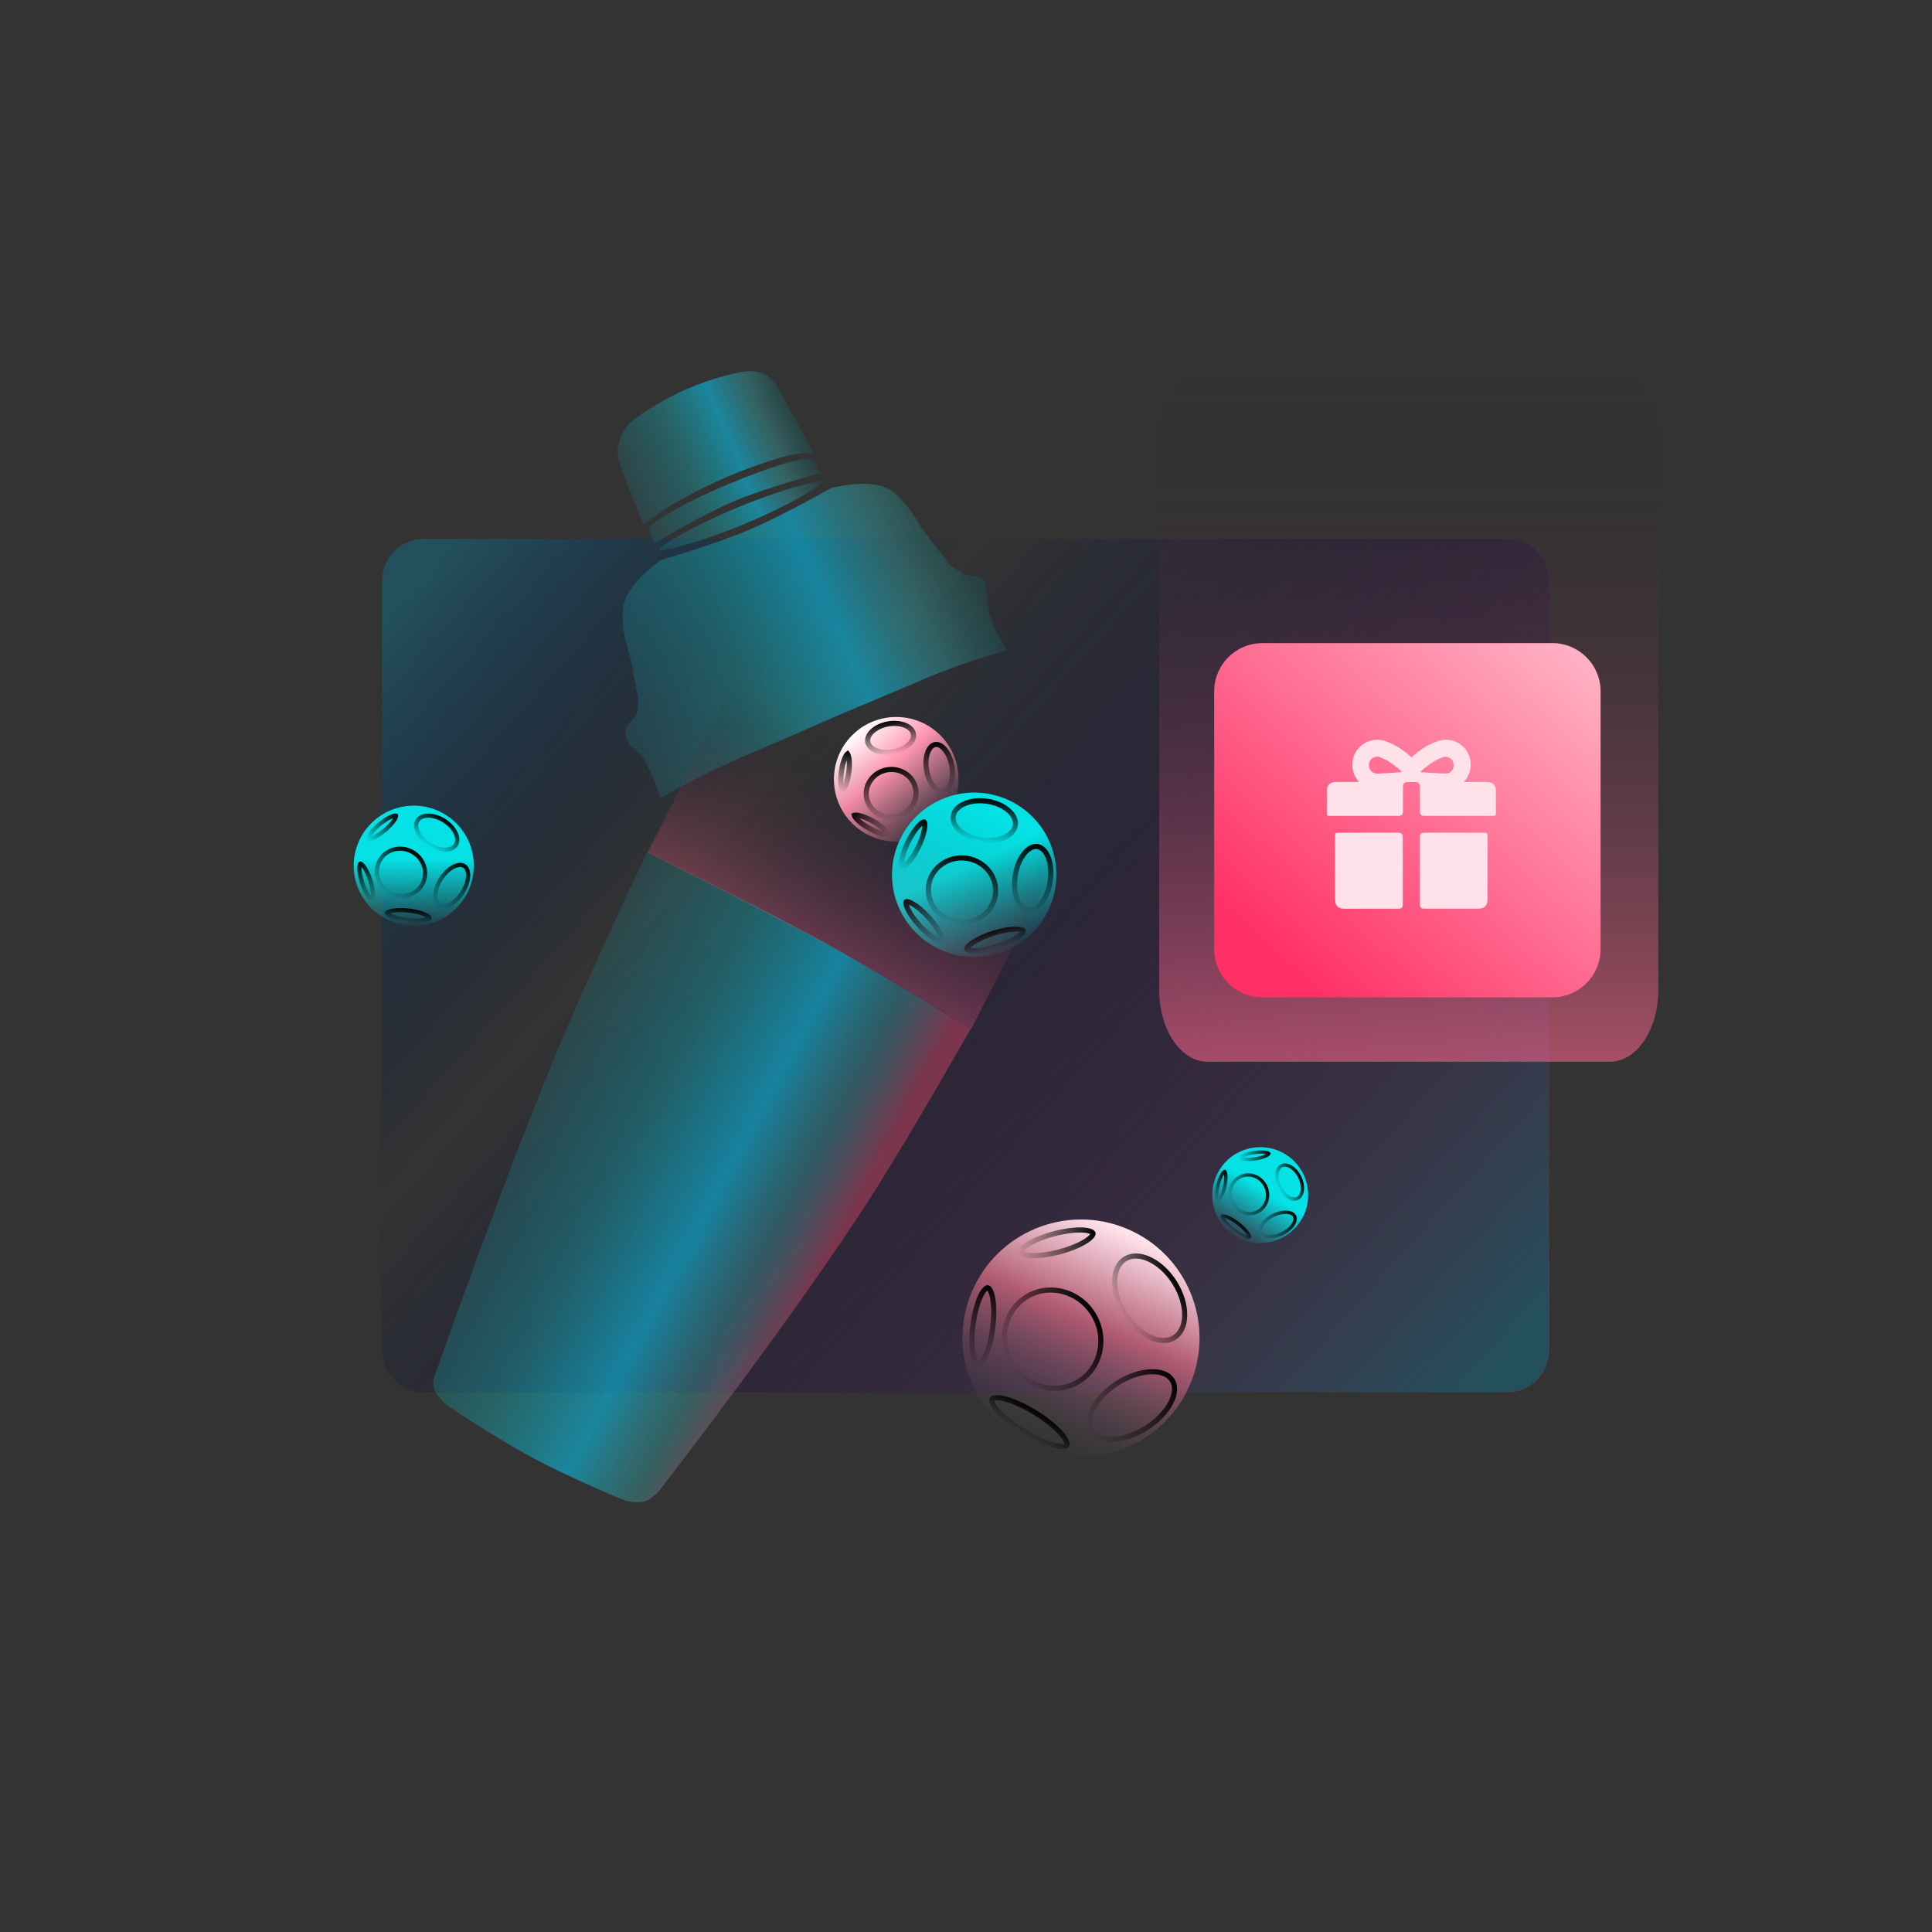 <svg width="400" height="400" viewBox="0 0 400 400" fill="none" xmlns="http://www.w3.org/2000/svg">
<rect x="0" y="0" width="400" height="400" fill="#333333" stroke="none"/>
<path d="M312.229 111.572L87.621 111.572C82.91 111.572 79.092 115.56 79.092 120.48L79.092 279.331C79.092 284.251 82.91 288.239 87.621 288.239H312.229C316.94 288.239 320.758 284.251 320.758 279.331V120.48C320.758 115.56 316.94 111.572 312.229 111.572Z" fill="url(#paint0_linear_5369_7689)"/>
<path d="M87.621 288.238L312.229 288.238C316.94 288.238 320.758 284.25 320.758 279.331V120.479C320.758 115.56 316.94 111.572 312.229 111.572L87.621 111.572C82.91 111.572 79.092 115.56 79.092 120.479L79.092 279.331C79.092 284.25 82.91 288.238 87.621 288.238Z" fill="url(#paint1_linear_5369_7689)"/>
<path d="M312.229 111.572L87.621 111.572C82.91 111.572 79.092 115.56 79.092 120.48L79.092 279.331C79.092 284.251 82.91 288.239 87.621 288.239H312.229C316.94 288.239 320.758 284.251 320.758 279.331V120.48C320.758 115.56 316.94 111.572 312.229 111.572Z" fill="url(#paint2_linear_5369_7689)"/>
<path d="M333.333 76.484H250C244.477 76.484 240 83.123 240 91.312V204.99C240 213.179 244.477 219.818 250 219.818H333.333C338.856 219.818 343.333 213.179 343.333 204.99V91.312C343.333 83.123 338.856 76.484 333.333 76.484Z" fill="url(#paint3_linear_5369_7689)"/>
<path d="M321.399 133.15H261.366C255.853 133.15 251.383 137.62 251.383 143.134V196.5C251.383 202.014 255.853 206.484 261.366 206.484H321.399C326.913 206.484 331.383 202.014 331.383 196.5V143.134C331.383 137.62 326.913 133.15 321.399 133.15Z" fill="url(#paint4_linear_5369_7689)"/>
<path d="M303.08 161.9C303.28 161.9 303.413 161.9 303.53 161.9C304.931 161.9 306.331 161.9 307.732 161.9C308.016 161.9 308.316 161.934 308.599 162.017C309.233 162.217 309.616 162.667 309.683 163.349C309.7 163.566 309.716 163.783 309.716 163.982C309.716 165.448 309.716 166.914 309.716 168.38C309.716 168.813 309.616 168.913 309.183 168.913C304.414 168.913 299.645 168.913 294.876 168.913C294.242 168.913 293.975 168.647 293.975 168.014C293.975 166.298 293.975 164.582 293.975 162.883C293.975 162.2 293.692 161.934 293.008 161.917C292.458 161.917 291.908 161.917 291.358 161.917C290.757 161.917 290.474 162.217 290.474 162.816C290.474 164.532 290.474 166.265 290.474 167.98C290.474 168.663 290.207 168.913 289.523 168.913C284.788 168.913 280.052 168.913 275.317 168.913C274.8 168.913 274.716 168.846 274.716 168.33C274.716 166.814 274.716 165.315 274.716 163.799C274.716 162.766 275.133 162.183 275.984 161.967C276.217 161.9 276.467 161.9 276.717 161.9C278.101 161.9 279.485 161.9 280.886 161.9C281.003 161.9 281.136 161.9 281.319 161.9C281.236 161.784 281.203 161.717 281.153 161.65C279.702 159.901 279.585 157.253 280.886 155.387C282.253 153.438 284.671 152.672 286.905 153.472C288.79 154.155 290.457 155.187 291.925 156.52C292.025 156.603 292.125 156.703 292.225 156.786C292.658 156.42 293.075 156.054 293.509 155.72C294.726 154.771 296.043 154.021 297.511 153.488C300.529 152.372 303.78 154.138 304.397 157.286C304.681 158.985 304.33 160.518 303.08 161.9ZM294.142 159.718C294.159 159.768 294.176 159.835 294.209 159.885C295.876 159.985 297.561 160.101 299.228 160.151C299.962 160.168 300.529 159.818 300.829 159.119C301.096 158.486 300.945 157.586 300.479 157.17C299.912 156.653 299.261 156.553 298.528 156.836C297.527 157.22 296.61 157.786 295.743 158.419C295.193 158.819 294.676 159.268 294.142 159.718ZM290.24 159.851C290.174 159.735 290.174 159.702 290.14 159.685C288.806 158.436 287.339 157.403 285.622 156.737C285.188 156.57 284.754 156.653 284.338 156.853C283.621 157.203 283.27 158.069 283.487 158.902C283.704 159.718 284.404 160.201 285.305 160.168C286.155 160.135 286.989 160.085 287.839 160.035C288.623 159.985 289.407 159.918 290.24 159.851Z" fill="#FFE1E9"/>
<path d="M290.44 180.256C290.44 182.571 290.44 184.903 290.44 187.219C290.44 187.885 290.174 188.151 289.49 188.151C285.788 188.151 282.07 188.151 278.368 188.151C277.351 188.151 276.75 187.785 276.517 187.002C276.45 186.769 276.417 186.519 276.417 186.269C276.417 181.838 276.417 177.391 276.417 172.96C276.417 172.527 276.534 172.41 276.951 172.41C281.153 172.41 285.338 172.41 289.54 172.41C290.157 172.41 290.424 172.693 290.424 173.293C290.44 175.608 290.44 177.94 290.44 180.256Z" fill="#FFE1E9"/>
<path d="M293.958 180.289C293.958 177.99 293.958 175.692 293.958 173.393C293.958 172.66 294.209 172.41 294.926 172.41C299.061 172.41 303.196 172.41 307.332 172.41C307.898 172.41 307.965 172.493 307.965 173.06C307.965 177.457 307.965 181.838 307.965 186.236C307.965 187.019 307.748 187.668 306.965 187.985C306.698 188.101 306.381 188.135 306.081 188.135C302.346 188.151 298.594 188.135 294.859 188.135C294.225 188.135 293.958 187.852 293.958 187.235C293.958 184.92 293.958 182.604 293.958 180.289Z" fill="#FFE1E9"/>
<g opacity="0.6">
<path d="M130.377 87.585C129.654 88.42 128.665 89.761 128.224 91.422C127.893 92.673 127.785 92.942 127.992 94.728C128.184 96.386 132.487 106.837 133.126 108.382C133.126 108.382 133.221 108.61 133.449 108.515L133.677 108.421C134.077 107.993 134.23 107.95 135.085 107.301C136.172 106.476 137.64 105.379 138.814 104.683C141.819 102.9 145.557 100.914 150.073 98.938C154.494 97.003 158.839 95.565 161.216 94.846C162.811 94.363 164.372 94.07 166.159 93.864C167.231 93.74 168.592 93.924 168.592 93.924L161.308 80.628C161.308 80.628 160.347 79.038 159.393 78.212C158.976 77.851 158.463 77.261 156.164 76.878C153.865 76.495 147.221 78.374 141.942 80.643C137.102 82.722 131.1 86.749 130.377 87.585Z" fill="url(#paint5_linear_5369_7689)"/>
<path d="M134.285 109.239L135.383 112.528C135.383 112.528 145.277 106.59 152.063 103.73C158.753 100.91 169.747 97.993 169.747 97.993L168.515 95.026C165.893 94.51 158.629 96.99 150.642 100.307C142.655 103.623 135.731 107.568 134.285 109.239Z" fill="url(#paint6_linear_5369_7689)"/>
<path d="M170.218 99.773C170.459 100.355 163.379 104.65 154.052 108.523C144.726 112.395 136.685 114.378 136.444 113.797C136.202 113.215 143.305 108.972 152.631 105.1C161.958 101.227 169.976 99.192 170.218 99.773Z" fill="url(#paint7_linear_5369_7689)"/>
<path d="M129.347 124.4C130.755 120.229 136.808 115.951 136.808 115.951C136.808 115.951 147.478 112.859 154.621 109.893C161.695 106.955 172.081 101.038 172.081 101.038C172.081 101.038 179.833 98.973 183.926 101.203C187.57 103.189 190.777 109.328 190.777 109.328L196.565 116.824C196.565 116.824 198.105 118.06 199.205 118.671C200.817 119.566 202.633 118.761 203.632 120.311C204.216 121.217 204.01 121.952 204.217 123.01C204.542 124.664 204.477 125.642 204.915 127.269C205.745 130.349 208.499 134.61 208.499 134.61C208.499 134.61 203.992 135.915 201.14 136.863C193.905 139.266 190.061 141.204 183.017 144.12C175.349 147.294 171.08 149.148 163.487 152.497C155.359 156.08 150.643 157.774 142.776 161.899C140.369 163.16 136.671 165.236 136.671 165.236C136.671 165.236 135.029 159.425 132.747 156.431C131.747 155.12 130.415 154.902 129.862 153.348C129.595 152.599 129.513 152.127 129.56 151.333C129.667 149.541 131.502 149.142 131.941 147.402C132.205 146.356 132.135 144.646 132.135 144.646L130.605 136.452C130.605 136.452 127.833 128.883 129.347 124.4Z" fill="url(#paint8_linear_5369_7689)"/>
<path d="M117.532 212.431C123.648 198.214 133.991 176.382 133.991 176.382C133.991 176.382 156.356 187.256 170.301 194.95C182.475 201.667 200.989 213 200.989 213C200.989 213 189.24 233.723 181.074 246.611C165.09 271.836 136.438 308.699 136.438 308.699C136.438 308.699 134.913 310.375 133.603 310.815C132.253 311.269 129.955 310.804 129.955 310.804C129.439 310.845 117.686 305.773 110.568 301.977C103.666 298.295 93.262 291.623 92.043 290.524C92.043 290.524 89.968 288.642 89.728 287.02C89.536 285.721 90.391 283.725 90.391 283.725C90.391 283.725 105.76 239.797 117.532 212.431Z" fill="url(#paint9_linear_5369_7689)"/>
</g>
<circle cx="223.808" cy="277.026" r="24.539" transform="rotate(25.203 223.808 277.026)" fill="url(#paint10_linear_5369_7689)"/>
<path d="M243.138 276.929C241.792 277.776 239.988 277.744 238.098 276.875C236.214 276.01 234.311 274.335 232.867 272.04C231.424 269.745 230.738 267.306 230.773 265.232C230.809 263.152 231.561 261.513 232.907 260.666C234.253 259.819 236.057 259.851 237.947 260.719C239.831 261.585 241.734 263.259 243.178 265.554C244.622 267.849 245.307 270.289 245.272 272.362C245.237 274.442 244.485 276.082 243.138 276.929Z" stroke="url(#paint11_linear_5369_7689)" stroke-width="1.06"/>
<path d="M223.42 285.974C218.827 288.863 212.629 287.341 209.591 282.512C206.552 277.682 207.863 271.436 212.456 268.547C217.049 265.657 223.246 267.179 226.285 272.009C229.323 276.839 228.012 283.085 223.42 285.974Z" stroke="url(#paint12_linear_5369_7689)" stroke-width="1.06"/>
<path d="M219.277 259.198C217.096 259.767 215.073 260.013 213.572 259.96C212.818 259.934 212.227 259.833 211.821 259.68C211.399 259.522 211.294 259.355 211.273 259.273C211.251 259.191 211.262 258.994 211.552 258.65C211.831 258.318 212.297 257.941 212.942 257.549C214.225 256.769 216.11 255.993 218.29 255.424C220.471 254.854 222.494 254.609 223.995 254.661C224.749 254.688 225.34 254.788 225.746 254.941C226.168 255.1 226.273 255.266 226.294 255.348C226.316 255.43 226.305 255.627 226.015 255.972C225.736 256.303 225.27 256.68 224.625 257.072C223.342 257.852 221.457 258.628 219.277 259.198Z" stroke="url(#paint13_linear_5369_7689)" stroke-width="1.06"/>
<path d="M205.54 274.878C205.251 277.198 204.707 279.242 204.075 280.669C203.758 281.386 203.431 281.918 203.124 282.252C202.806 282.598 202.596 282.643 202.495 282.631C202.394 282.618 202.201 282.523 201.978 282.109C201.763 281.71 201.576 281.114 201.445 280.341C201.183 278.803 201.158 276.687 201.447 274.367C201.737 272.047 202.28 270.003 202.912 268.576C203.23 267.859 203.557 267.327 203.864 266.993C204.182 266.647 204.391 266.602 204.493 266.614C204.594 266.627 204.786 266.722 205.009 267.136C205.225 267.535 205.411 268.131 205.543 268.904C205.805 270.442 205.829 272.558 205.54 274.878Z" stroke="url(#paint14_linear_5369_7689)" stroke-width="1.06"/>
<path d="M237.276 295.674C234.912 297.161 232.442 297.935 230.377 298.006C228.296 298.077 226.737 297.441 225.989 296.253C225.242 295.065 225.343 293.384 226.309 291.54C227.267 289.708 229.033 287.817 231.397 286.33C233.761 284.843 236.231 284.069 238.296 283.998C240.377 283.927 241.936 284.563 242.683 285.751C243.431 286.938 243.329 288.619 242.364 290.464C241.406 292.295 239.639 294.187 237.276 295.674Z" stroke="url(#paint15_linear_5369_7689)" stroke-width="1.06"/>
<path d="M220.854 299.204C220.787 299.313 220.587 299.464 220.055 299.493C219.543 299.521 218.845 299.426 217.996 299.194C216.305 298.733 214.136 297.765 211.902 296.39C209.668 295.015 207.827 293.515 206.654 292.213C206.065 291.559 205.665 290.979 205.459 290.509C205.246 290.021 205.29 289.774 205.358 289.665C205.425 289.556 205.625 289.406 206.156 289.377C206.669 289.348 207.367 289.444 208.216 289.675C209.907 290.136 212.076 291.104 214.309 292.479C216.543 293.854 218.384 295.355 219.558 296.657C220.147 297.31 220.546 297.891 220.752 298.361C220.965 298.849 220.921 299.095 220.854 299.204Z" stroke="url(#paint16_linear_5369_7689)" stroke-width="1.06"/>
<circle cx="85.665" cy="179.241" r="12.436" fill="url(#paint17_linear_5369_7689)"/>
<path d="M94.372 174.938C93.977 175.556 93.204 175.917 92.185 175.926C91.169 175.936 89.966 175.59 88.831 174.863C87.697 174.137 86.879 173.189 86.462 172.263C86.043 171.333 86.048 170.48 86.444 169.862C86.839 169.245 87.612 168.883 88.632 168.874C89.647 168.864 90.85 169.21 91.985 169.937C93.12 170.663 93.938 171.611 94.354 172.537C94.773 173.467 94.768 174.32 94.372 174.938Z" stroke="url(#paint18_linear_5369_7689)" stroke-width="0.861"/>
<path d="M87.281 183.339C85.85 185.575 82.782 186.201 80.416 184.687C78.051 183.172 77.335 180.124 78.766 177.888C80.197 175.652 83.265 175.026 85.63 176.54C87.996 178.055 88.712 181.103 87.281 183.339Z" stroke="url(#paint19_linear_5369_7689)" stroke-width="0.861"/>
<path d="M79.637 171.922C78.769 172.646 77.907 173.186 77.226 173.478C76.882 173.625 76.608 173.699 76.413 173.715C76.292 173.724 76.235 173.71 76.214 173.701C76.21 173.679 76.205 173.621 76.237 173.503C76.287 173.314 76.409 173.057 76.615 172.746C77.024 172.128 77.71 171.377 78.578 170.652C79.446 169.927 80.308 169.388 80.989 169.096C81.332 168.949 81.607 168.874 81.802 168.859C81.923 168.849 81.98 168.864 82.001 168.872C82.005 168.895 82.01 168.953 81.978 169.071C81.928 169.259 81.806 169.516 81.6 169.828C81.191 170.446 80.505 171.197 79.637 171.922Z" stroke="url(#paint20_linear_5369_7689)" stroke-width="0.861"/>
<path d="M76.672 182.248C77.036 183.363 77.224 184.402 77.242 185.173C77.251 185.561 77.216 185.856 77.154 186.052C77.109 186.196 77.066 186.242 77.051 186.254C77.032 186.253 76.97 186.242 76.848 186.152C76.683 186.03 76.481 185.813 76.259 185.494C75.818 184.861 75.356 183.912 74.992 182.796C74.627 181.681 74.44 180.642 74.422 179.871C74.413 179.483 74.448 179.188 74.509 178.992C74.554 178.848 74.598 178.802 74.612 178.79C74.631 178.791 74.694 178.803 74.815 178.892C74.98 179.014 75.183 179.231 75.405 179.55C75.846 180.183 76.307 181.132 76.672 182.248Z" stroke="url(#paint21_linear_5369_7689)" stroke-width="0.861"/>
<path d="M95.73 184.798C94.979 185.97 94.034 186.837 93.132 187.3C92.219 187.768 91.433 187.79 90.903 187.45C90.372 187.111 90.063 186.389 90.106 185.363C90.149 184.35 90.54 183.129 91.29 181.956C92.04 180.784 92.986 179.918 93.888 179.455C94.801 178.986 95.587 178.965 96.117 179.304C96.647 179.644 96.957 180.366 96.913 181.392C96.871 182.405 96.48 183.626 95.73 184.798Z" stroke="url(#paint22_linear_5369_7689)" stroke-width="0.861"/>
<path d="M88.762 189.803C88.919 189.94 88.935 190.015 88.936 190.028C88.932 190.04 88.9 190.109 88.717 190.208C88.509 190.32 88.188 190.423 87.757 190.499C86.901 190.649 85.713 190.674 84.403 190.527C83.093 190.379 81.941 190.092 81.14 189.755C80.737 189.586 80.446 189.414 80.268 189.259C80.111 189.121 80.096 189.047 80.094 189.034C80.099 189.022 80.13 188.953 80.314 188.853C80.521 188.741 80.843 188.638 81.274 188.563C82.13 188.413 83.317 188.388 84.627 188.535C85.937 188.682 87.09 188.97 87.891 189.306C88.294 189.476 88.585 189.648 88.762 189.803Z" stroke="url(#paint23_linear_5369_7689)" stroke-width="0.861"/>
<circle cx="260.917" cy="247.432" r="9.929" transform="rotate(31.348 260.917 247.432)" fill="url(#paint24_linear_5369_7689)"/>
<path d="M268.641 248.117C268.114 248.374 267.438 248.299 266.738 247.882C266.042 247.467 265.365 246.731 264.893 245.765C264.421 244.798 264.257 243.812 264.358 243.008C264.459 242.2 264.816 241.62 265.342 241.363C265.869 241.106 266.545 241.18 267.245 241.598C267.941 242.013 268.618 242.749 269.09 243.715C269.562 244.682 269.726 245.668 269.625 246.472C269.524 247.28 269.167 247.86 268.641 248.117Z" stroke="url(#paint25_linear_5369_7689)" stroke-width="0.687"/>
<path d="M260.316 250.898C258.411 251.828 256.059 250.98 255.075 248.965C254.091 246.95 254.869 244.574 256.773 243.644C258.677 242.714 261.03 243.561 262.014 245.577C262.998 247.592 262.22 249.968 260.316 250.898Z" stroke="url(#paint26_linear_5369_7689)" stroke-width="0.687"/>
<path d="M259.847 239.936C258.954 240.07 258.142 240.08 257.556 239.996C257.261 239.953 257.043 239.89 256.904 239.82C256.817 239.776 256.784 239.743 256.773 239.728C256.78 239.711 256.801 239.669 256.871 239.602C256.984 239.494 257.174 239.37 257.444 239.243C257.98 238.991 258.759 238.764 259.652 238.631C260.545 238.497 261.356 238.487 261.942 238.571C262.237 238.613 262.455 238.677 262.595 238.747C262.682 238.791 262.714 238.824 262.725 238.839C262.719 238.856 262.697 238.897 262.627 238.965C262.515 239.072 262.325 239.197 262.055 239.324C261.519 239.575 260.74 239.803 259.847 239.936Z" stroke="url(#paint27_linear_5369_7689)" stroke-width="0.687"/>
<path d="M253.536 245.748C253.321 246.66 253.018 247.447 252.71 247.98C252.555 248.248 252.408 248.435 252.285 248.543C252.195 248.622 252.146 248.636 252.131 248.638C252.118 248.629 252.08 248.595 252.035 248.484C251.973 248.332 251.925 248.1 251.906 247.79C251.869 247.176 251.948 246.337 252.163 245.425C252.378 244.513 252.681 243.726 252.989 243.193C253.144 242.925 253.291 242.738 253.414 242.63C253.504 242.551 253.553 242.537 253.568 242.535C253.581 242.544 253.619 242.578 253.664 242.689C253.726 242.841 253.774 243.073 253.793 243.383C253.831 243.997 253.751 244.836 253.536 245.748Z" stroke="url(#paint28_linear_5369_7689)" stroke-width="0.687"/>
<path d="M265.471 255.4C264.472 255.888 263.468 256.086 262.66 256.027C261.843 255.967 261.298 255.656 261.078 255.204C260.857 254.752 260.946 254.131 261.402 253.45C261.852 252.777 262.625 252.106 263.624 251.619C264.622 251.131 265.627 250.933 266.434 250.992C267.251 251.052 267.796 251.363 268.016 251.815C268.237 252.267 268.148 252.888 267.693 253.569C267.243 254.242 266.469 254.913 265.471 255.4Z" stroke="url(#paint29_linear_5369_7689)" stroke-width="0.687"/>
<path d="M258.64 255.921C258.69 256.08 258.67 256.137 258.665 256.146C258.657 256.153 258.607 256.187 258.441 256.178C258.253 256.169 257.99 256.105 257.665 255.978C257.019 255.725 256.199 255.248 255.367 254.604C254.535 253.959 253.869 253.285 253.463 252.722C253.258 252.44 253.131 252.201 253.074 252.022C253.024 251.863 253.045 251.806 253.049 251.796C253.057 251.79 253.107 251.756 253.274 251.764C253.462 251.774 253.724 251.838 254.049 251.965C254.695 252.218 255.515 252.694 256.347 253.339C257.179 253.983 257.845 254.658 258.252 255.22C258.457 255.503 258.584 255.741 258.64 255.921Z" stroke="url(#paint30_linear_5369_7689)" stroke-width="0.687"/>
<circle cx="185.557" cy="161.347" r="12.903" transform="rotate(-42.486 185.557 161.347)" fill="url(#paint31_linear_5369_7689)"/>
<path d="M189.121 151.968C189.245 152.681 188.926 153.472 188.165 154.182C187.408 154.888 186.261 155.461 184.897 155.698C183.534 155.935 182.26 155.783 181.31 155.374C180.354 154.963 179.787 154.326 179.663 153.612C179.539 152.899 179.857 152.108 180.618 151.398C181.375 150.692 182.523 150.12 183.886 149.883C185.25 149.646 186.523 149.797 187.474 150.206C188.43 150.618 188.997 151.255 189.121 151.968Z" stroke="url(#paint32_linear_5369_7689)" stroke-width="1.06"/>
<path d="M189.582 163.366C190.046 166.031 188.171 168.619 185.342 169.111C182.513 169.603 179.875 167.799 179.411 165.134C178.948 162.47 180.823 159.881 183.652 159.389C186.481 158.897 189.119 160.701 189.582 163.366Z" stroke="url(#paint33_linear_5369_7689)" stroke-width="1.06"/>
<path d="M175.73 159.96C175.575 161.117 175.295 162.126 174.983 162.818C174.825 163.167 174.671 163.407 174.542 163.546C174.506 163.585 174.477 163.61 174.456 163.627C174.439 163.605 174.418 163.573 174.394 163.526C174.306 163.358 174.221 163.086 174.161 162.707C174.043 161.957 174.04 160.911 174.196 159.754C174.352 158.597 174.631 157.588 174.944 156.896C175.101 156.547 175.255 156.307 175.384 156.168C175.421 156.129 175.449 156.104 175.471 156.087C175.487 156.109 175.508 156.141 175.533 156.188C175.62 156.356 175.705 156.629 175.765 157.007C175.883 157.757 175.886 158.803 175.73 159.96ZM174.409 163.655C174.409 163.655 174.41 163.654 174.412 163.654C174.41 163.654 174.409 163.655 174.409 163.655ZM174.49 163.664C174.492 163.665 174.493 163.666 174.493 163.666C174.493 163.666 174.492 163.665 174.49 163.664ZM175.517 156.059C175.517 156.059 175.516 156.06 175.514 156.06C175.516 156.06 175.517 156.059 175.517 156.059ZM175.436 156.05C175.434 156.049 175.434 156.048 175.434 156.048C175.434 156.048 175.434 156.049 175.436 156.05Z" stroke="url(#paint34_linear_5369_7689)" stroke-width="1.06"/>
<path d="M180.741 170.023C181.796 170.619 182.661 171.277 183.208 171.847C183.484 172.135 183.657 172.377 183.742 172.559C183.773 172.626 183.787 172.672 183.793 172.701C183.766 172.711 183.719 172.723 183.645 172.731C183.446 172.752 183.148 172.729 182.76 172.642C181.989 172.469 180.978 172.07 179.923 171.475C178.867 170.879 178.002 170.221 177.456 169.651C177.18 169.363 177.007 169.121 176.922 168.939C176.89 168.872 176.876 168.826 176.87 168.797C176.898 168.787 176.944 168.775 177.019 168.767C177.218 168.746 177.515 168.769 177.904 168.856C178.675 169.029 179.685 169.428 180.741 170.023ZM183.797 172.741C183.797 172.741 183.797 172.74 183.797 172.739L183.797 172.741ZM183.827 172.685C183.828 172.685 183.829 172.684 183.829 172.684L183.827 172.685ZM176.866 168.757C176.866 168.757 176.866 168.758 176.866 168.759L176.866 168.757ZM176.836 168.813C176.835 168.813 176.835 168.814 176.834 168.814L176.836 168.813Z" stroke="url(#paint35_linear_5369_7689)" stroke-width="1.06"/>
<path d="M197.069 158.562C197.314 159.973 197.198 161.283 196.838 162.253C196.473 163.238 195.904 163.773 195.302 163.877C194.7 163.982 193.985 163.67 193.309 162.867C192.642 162.075 192.091 160.881 191.845 159.47C191.6 158.059 191.717 156.75 192.076 155.779C192.441 154.795 193.01 154.26 193.612 154.155C194.214 154.05 194.93 154.362 195.606 155.166C196.272 155.957 196.824 157.151 197.069 158.562Z" stroke="url(#paint36_linear_5369_7689)" stroke-width="1.06"/>
<path d="M195.33 167.342C195.45 167.339 195.514 167.353 195.544 167.364C195.544 167.395 195.538 167.46 195.499 167.573C195.423 167.792 195.254 168.089 194.98 168.445C194.437 169.151 193.552 169.997 192.451 170.799C191.35 171.602 190.274 172.184 189.435 172.485C189.012 172.637 188.678 172.706 188.446 172.711C188.326 172.714 188.263 172.7 188.233 172.69C188.232 172.658 188.238 172.593 188.278 172.48C188.354 172.261 188.522 171.965 188.796 171.609C189.34 170.902 190.224 170.056 191.325 169.254C192.426 168.452 193.503 167.869 194.342 167.568C194.765 167.417 195.098 167.347 195.33 167.342Z" stroke="url(#paint37_linear_5369_7689)" stroke-width="1.06"/>
<circle cx="201.7" cy="181.11" r="17.016" transform="rotate(-24.185 201.7 181.11)" fill="url(#paint38_linear_5369_7689)"/>
<path d="M210.213 170.866C210.062 171.885 209.282 172.783 208.003 173.371C206.729 173.958 205.022 174.201 203.189 173.929C201.355 173.657 199.792 172.928 198.743 171.998C197.69 171.063 197.204 169.978 197.356 168.959C197.507 167.94 198.287 167.042 199.566 166.454C200.84 165.867 202.547 165.624 204.38 165.896C206.213 166.168 207.777 166.896 208.825 167.827C209.879 168.762 210.364 169.847 210.213 170.866Z" stroke="url(#paint39_linear_5369_7689)" stroke-width="1.06"/>
<path d="M206.072 185.331C205.534 188.958 202.023 191.479 198.192 190.911C194.36 190.342 191.733 186.911 192.271 183.284C192.809 179.657 196.319 177.136 200.151 177.704C203.982 178.272 206.61 181.704 206.072 185.331Z" stroke="url(#paint40_linear_5369_7689)" stroke-width="1.06"/>
<path d="M190.124 175.378C189.445 176.772 188.669 177.934 187.977 178.686C187.629 179.065 187.323 179.316 187.081 179.449C186.873 179.563 186.785 179.553 186.769 179.55C186.756 179.539 186.694 179.476 186.656 179.242C186.611 178.969 186.62 178.573 186.704 178.066C186.869 177.057 187.305 175.73 187.985 174.336C188.664 172.941 189.44 171.779 190.132 171.027C190.48 170.649 190.786 170.397 191.028 170.265C191.236 170.15 191.324 170.161 191.34 170.164C191.353 170.175 191.415 170.238 191.453 170.472C191.498 170.744 191.489 171.14 191.405 171.648C191.24 172.656 190.804 173.983 190.124 175.378Z" stroke="url(#paint41_linear_5369_7689)" stroke-width="1.06"/>
<path d="M192.203 189.868C193.286 191.059 194.106 192.255 194.564 193.214C194.794 193.697 194.918 194.091 194.953 194.379C194.97 194.521 194.962 194.617 194.948 194.676C194.941 194.704 194.934 194.72 194.929 194.729C194.924 194.737 194.921 194.74 194.92 194.741C194.919 194.742 194.916 194.745 194.907 194.749C194.898 194.753 194.881 194.758 194.852 194.763C194.792 194.771 194.696 194.77 194.556 194.739C194.273 194.678 193.892 194.516 193.434 194.241C192.523 193.695 191.41 192.765 190.327 191.573C189.244 190.382 188.423 189.186 187.966 188.228C187.736 187.745 187.611 187.351 187.577 187.063C187.56 186.921 187.568 186.825 187.582 186.766C187.588 186.738 187.596 186.721 187.601 186.713C187.605 186.705 187.608 186.702 187.61 186.701C187.611 186.699 187.614 186.697 187.622 186.693C187.631 186.689 187.649 186.683 187.677 186.679C187.737 186.671 187.833 186.672 187.973 186.702C188.256 186.764 188.637 186.925 189.096 187.2C190.007 187.747 191.12 188.677 192.203 189.868Z" stroke="url(#paint42_linear_5369_7689)" stroke-width="1.06"/>
<path d="M217.435 182.416C217.155 184.308 216.457 185.929 215.583 187.022C214.699 188.128 213.712 188.612 212.831 188.482C211.949 188.351 211.145 187.6 210.62 186.286C210.101 184.987 209.904 183.233 210.185 181.34C210.466 179.448 211.163 177.827 212.038 176.734C212.921 175.629 213.908 175.144 214.79 175.275C215.671 175.405 216.475 176.156 217 177.47C217.519 178.77 217.716 180.524 217.435 182.416Z" stroke="url(#paint43_linear_5369_7689)" stroke-width="1.06"/>
<path d="M211.886 192.726C211.889 192.733 211.917 192.85 211.704 193.128C211.502 193.391 211.152 193.704 210.654 194.042C209.665 194.713 208.191 195.412 206.469 195.963C204.748 196.515 203.143 196.803 201.947 196.833C201.346 196.848 200.879 196.796 200.562 196.699C200.227 196.597 200.182 196.486 200.18 196.478C200.177 196.47 200.149 196.354 200.362 196.076C200.564 195.813 200.914 195.5 201.412 195.162C202.401 194.491 203.875 193.792 205.597 193.24C207.318 192.688 208.923 192.4 210.119 192.371C210.72 192.356 211.187 192.408 211.504 192.504C211.839 192.607 211.884 192.718 211.886 192.726Z" stroke="url(#paint44_linear_5369_7689)" stroke-width="1.06"/>
<path opacity="0.3" d="M151.917 141.326L219.951 176.025L201.086 213.013C201.086 213.013 179.531 199.78 166.631 193.092C153.004 186.028 134.074 176.507 134.074 176.507L151.917 141.326Z" fill="url(#paint45_linear_5369_7689)"/>
<defs>
<linearGradient id="paint0_linear_5369_7689" x1="323.258" y1="268.239" x2="178.56" y2="139.112" gradientUnits="userSpaceOnUse">
<stop stop-color="#E00000"/>
<stop offset="1" stop-color="#00133C" stop-opacity="0"/>
</linearGradient>
<linearGradient id="paint1_linear_5369_7689" x1="76.592" y1="131.572" x2="221.29" y2="260.699" gradientUnits="userSpaceOnUse">
<stop stop-color="#24505E"/>
<stop offset="0.406" stop-color="#00133C" stop-opacity="0"/>
</linearGradient>
<linearGradient id="paint2_linear_5369_7689" x1="323.258" y1="268.239" x2="178.56" y2="139.112" gradientUnits="userSpaceOnUse">
<stop stop-color="#24505E"/>
<stop offset="1" stop-color="#00133C" stop-opacity="0"/>
</linearGradient>
<linearGradient id="paint3_linear_5369_7689" x1="291.987" y1="219.553" x2="291.987" y2="76.219" gradientUnits="userSpaceOnUse">
<stop stop-color="#FF658D" stop-opacity="0.56"/>
<stop offset="1" stop-color="#13181E" stop-opacity="0"/>
</linearGradient>
<linearGradient id="paint4_linear_5369_7689" x1="264.497" y1="198.984" x2="323.664" y2="133.15" gradientUnits="userSpaceOnUse">
<stop stop-color="#FF3065"/>
<stop offset="1" stop-color="#FFB0C4"/>
</linearGradient>
<linearGradient id="paint5_linear_5369_7689" x1="168.679" y1="93.888" x2="130.257" y2="110.939" gradientUnits="userSpaceOnUse">
<stop stop-color="#185556" stop-opacity="0.62"/>
<stop offset="0.159" stop-color="#359FA0" stop-opacity="0.72"/>
<stop offset="0.354" stop-color="#0ABEE5"/>
<stop offset="0.604" stop-color="#13B5BC" stop-opacity="0.6"/>
<stop offset="1" stop-color="#275865" stop-opacity="0.48"/>
</linearGradient>
<linearGradient id="paint6_linear_5369_7689" x1="169.926" y1="98.186" x2="133.963" y2="117.392" gradientUnits="userSpaceOnUse">
<stop stop-color="#185556" stop-opacity="0.62"/>
<stop offset="0.159" stop-color="#359FA0" stop-opacity="0.72"/>
<stop offset="0.354" stop-color="#0ABEE5"/>
<stop offset="0.604" stop-color="#13B5BC" stop-opacity="0.6"/>
<stop offset="1" stop-color="#275865" stop-opacity="0.48"/>
</linearGradient>
<linearGradient id="paint7_linear_5369_7689" x1="171.022" y1="101.477" x2="136.765" y2="121.664" gradientUnits="userSpaceOnUse">
<stop stop-color="#185556" stop-opacity="0.62"/>
<stop offset="0.159" stop-color="#359FA0" stop-opacity="0.72"/>
<stop offset="0.354" stop-color="#0ABEE5"/>
<stop offset="0.604" stop-color="#13B5BC" stop-opacity="0.6"/>
<stop offset="1" stop-color="#275865" stop-opacity="0.48"/>
</linearGradient>
<linearGradient id="paint8_linear_5369_7689" x1="209.92" y1="134.823" x2="128.848" y2="170.892" gradientUnits="userSpaceOnUse">
<stop stop-color="#185556" stop-opacity="0.62"/>
<stop offset="0.159" stop-color="#359FA0" stop-opacity="0.72"/>
<stop offset="0.354" stop-color="#0ABEE5"/>
<stop offset="0.604" stop-color="#13B5BC" stop-opacity="0.6"/>
<stop offset="1" stop-color="#275865" stop-opacity="0.48"/>
</linearGradient>
<linearGradient id="paint9_linear_5369_7689" x1="143.312" y1="319.738" x2="69.28" y2="280.428" gradientUnits="userSpaceOnUse">
<stop offset="0.036" stop-color="#AF405A"/>
<stop offset="0.188" stop-color="#359FA0" stop-opacity="0.72"/>
<stop offset="0.354" stop-color="#0ABEE5"/>
<stop offset="0.604" stop-color="#13B5BC" stop-opacity="0.6"/>
<stop offset="1" stop-color="#275865" stop-opacity="0.48"/>
</linearGradient>
<linearGradient id="paint10_linear_5369_7689" x1="223.093" y1="253.368" x2="223.808" y2="301.565" gradientUnits="userSpaceOnUse">
<stop stop-color="#FFE2EA"/>
<stop offset="0.416" stop-color="#B05A72"/>
<stop offset="1" stop-color="#4B4758" stop-opacity="0"/>
</linearGradient>
<linearGradient id="paint11_linear_5369_7689" x1="243.626" y1="265.272" x2="232.419" y2="272.323" gradientUnits="userSpaceOnUse">
<stop stop-color="#010202"/>
<stop offset="1" stop-color="#010202" stop-opacity="0"/>
</linearGradient>
<linearGradient id="paint12_linear_5369_7689" x1="226.733" y1="271.727" x2="209.142" y2="282.794" gradientUnits="userSpaceOnUse">
<stop stop-color="#010202"/>
<stop offset="1" stop-color="#010202" stop-opacity="0"/>
</linearGradient>
<linearGradient id="paint13_linear_5369_7689" x1="226.807" y1="255.214" x2="210.76" y2="259.407" gradientUnits="userSpaceOnUse">
<stop stop-color="#010202"/>
<stop offset="1" stop-color="#010202" stop-opacity="0"/>
</linearGradient>
<linearGradient id="paint14_linear_5369_7689" x1="204.558" y1="266.088" x2="202.429" y2="283.157" gradientUnits="userSpaceOnUse">
<stop stop-color="#010202"/>
<stop offset="1" stop-color="#010202" stop-opacity="0"/>
</linearGradient>
<linearGradient id="paint15_linear_5369_7689" x1="243.132" y1="285.468" x2="225.541" y2="296.535" gradientUnits="userSpaceOnUse">
<stop stop-color="#010202"/>
<stop offset="1" stop-color="#010202" stop-opacity="0"/>
</linearGradient>
<linearGradient id="paint16_linear_5369_7689" x1="214.587" y1="292.028" x2="211.624" y2="296.842" gradientUnits="userSpaceOnUse">
<stop stop-color="#010202"/>
<stop offset="1" stop-color="#010202" stop-opacity="0"/>
</linearGradient>
<linearGradient id="paint17_linear_5369_7689" x1="85.665" y1="177.678" x2="85.665" y2="191.677" gradientUnits="userSpaceOnUse">
<stop stop-color="#04E2E5"/>
<stop offset="1" stop-color="#04E2E5" stop-opacity="0.068"/>
<stop offset="1" stop-color="#04E2E5" stop-opacity="0"/>
</linearGradient>
<linearGradient id="paint18_linear_5369_7689" x1="92.217" y1="169.574" x2="88.599" y2="175.226" gradientUnits="userSpaceOnUse">
<stop stop-color="#010202"/>
<stop offset="1" stop-color="#010202" stop-opacity="0"/>
</linearGradient>
<linearGradient id="paint19_linear_5369_7689" x1="85.862" y1="176.178" x2="80.184" y2="185.049" gradientUnits="userSpaceOnUse">
<stop stop-color="#010202"/>
<stop offset="1" stop-color="#010202" stop-opacity="0"/>
</linearGradient>
<linearGradient id="paint20_linear_5369_7689" x1="82.334" y1="168.594" x2="75.881" y2="173.98" gradientUnits="userSpaceOnUse">
<stop stop-color="#010202"/>
<stop offset="1" stop-color="#010202" stop-opacity="0"/>
</linearGradient>
<linearGradient id="paint21_linear_5369_7689" x1="74.478" y1="178.379" x2="77.185" y2="186.665" gradientUnits="userSpaceOnUse">
<stop stop-color="#010202"/>
<stop offset="1" stop-color="#010202" stop-opacity="0"/>
</linearGradient>
<linearGradient id="paint22_linear_5369_7689" x1="96.349" y1="178.942" x2="90.671" y2="187.813" gradientUnits="userSpaceOnUse">
<stop stop-color="#010202"/>
<stop offset="1" stop-color="#010202" stop-opacity="0"/>
</linearGradient>
<linearGradient id="paint23_linear_5369_7689" x1="84.675" y1="188.107" x2="84.355" y2="190.954" gradientUnits="userSpaceOnUse">
<stop stop-color="#010202"/>
<stop offset="1" stop-color="#010202" stop-opacity="0"/>
</linearGradient>
<linearGradient id="paint24_linear_5369_7689" x1="260.917" y1="246.184" x2="260.917" y2="257.361" gradientUnits="userSpaceOnUse">
<stop stop-color="#04E2E5"/>
<stop offset="1" stop-color="#04E2E5" stop-opacity="0.068"/>
<stop offset="1" stop-color="#04E2E5" stop-opacity="0"/>
</linearGradient>
<linearGradient id="paint25_linear_5369_7689" x1="269.399" y1="243.564" x2="264.584" y2="245.915" gradientUnits="userSpaceOnUse">
<stop stop-color="#010202"/>
<stop offset="1" stop-color="#010202" stop-opacity="0"/>
</linearGradient>
<linearGradient id="paint26_linear_5369_7689" x1="262.322" y1="245.426" x2="254.766" y2="249.116" gradientUnits="userSpaceOnUse">
<stop stop-color="#010202"/>
<stop offset="1" stop-color="#010202" stop-opacity="0"/>
</linearGradient>
<linearGradient id="paint27_linear_5369_7689" x1="263.068" y1="238.787" x2="256.431" y2="239.779" gradientUnits="userSpaceOnUse">
<stop stop-color="#010202"/>
<stop offset="1" stop-color="#010202" stop-opacity="0"/>
</linearGradient>
<linearGradient id="paint28_linear_5369_7689" x1="253.647" y1="242.199" x2="252.052" y2="248.974" gradientUnits="userSpaceOnUse">
<stop stop-color="#010202"/>
<stop offset="1" stop-color="#010202" stop-opacity="0"/>
</linearGradient>
<linearGradient id="paint29_linear_5369_7689" x1="268.325" y1="251.664" x2="260.769" y2="255.355" gradientUnits="userSpaceOnUse">
<stop stop-color="#010202"/>
<stop offset="1" stop-color="#010202" stop-opacity="0"/>
</linearGradient>
<linearGradient id="paint30_linear_5369_7689" x1="256.558" y1="253.067" x2="255.157" y2="254.876" gradientUnits="userSpaceOnUse">
<stop stop-color="#010202"/>
<stop offset="1" stop-color="#010202" stop-opacity="0"/>
</linearGradient>
<linearGradient id="paint31_linear_5369_7689" x1="185.557" y1="148.444" x2="185.557" y2="174.251" gradientUnits="userSpaceOnUse">
<stop stop-color="#FF95B0"/>
<stop offset="0" stop-color="white"/>
<stop offset="0.391" stop-color="#FF95B0"/>
<stop offset="1" stop-color="#FF95B0" stop-opacity="0"/>
</linearGradient>
<linearGradient id="paint32_linear_5369_7689" x1="183.795" y1="149.36" x2="184.988" y2="156.22" gradientUnits="userSpaceOnUse">
<stop stop-color="#010202"/>
<stop offset="1" stop-color="#010202" stop-opacity="0"/>
</linearGradient>
<linearGradient id="paint33_linear_5369_7689" x1="183.561" y1="158.867" x2="185.433" y2="169.634" gradientUnits="userSpaceOnUse">
<stop stop-color="#010202"/>
<stop offset="1" stop-color="#010202" stop-opacity="0"/>
</linearGradient>
<linearGradient id="paint34_linear_5369_7689" x1="175.545" y1="155.535" x2="174.381" y2="164.179" gradientUnits="userSpaceOnUse">
<stop stop-color="#010202"/>
<stop offset="1" stop-color="#010202" stop-opacity="0"/>
</linearGradient>
<linearGradient id="paint35_linear_5369_7689" x1="176.393" y1="168.528" x2="184.271" y2="172.97" gradientUnits="userSpaceOnUse">
<stop stop-color="#010202"/>
<stop offset="1" stop-color="#010202" stop-opacity="0"/>
</linearGradient>
<linearGradient id="paint36_linear_5369_7689" x1="193.521" y1="153.633" x2="195.393" y2="164.4" gradientUnits="userSpaceOnUse">
<stop stop-color="#010202"/>
<stop offset="1" stop-color="#010202" stop-opacity="0"/>
</linearGradient>
<linearGradient id="paint37_linear_5369_7689" x1="191.013" y1="168.825" x2="192.763" y2="171.228" gradientUnits="userSpaceOnUse">
<stop stop-color="#010202"/>
<stop offset="1" stop-color="#010202" stop-opacity="0"/>
</linearGradient>
<linearGradient id="paint38_linear_5369_7689" x1="201.7" y1="178.972" x2="201.7" y2="198.126" gradientUnits="userSpaceOnUse">
<stop stop-color="#04E2E5"/>
<stop offset="1" stop-color="#04E2E5" stop-opacity="0.068"/>
<stop offset="1" stop-color="#04E2E5" stop-opacity="0"/>
</linearGradient>
<linearGradient id="paint39_linear_5369_7689" x1="204.458" y1="165.371" x2="203.111" y2="174.454" gradientUnits="userSpaceOnUse">
<stop stop-color="#010202"/>
<stop offset="1" stop-color="#010202" stop-opacity="0"/>
</linearGradient>
<linearGradient id="paint40_linear_5369_7689" x1="200.229" y1="177.18" x2="198.114" y2="191.435" gradientUnits="userSpaceOnUse">
<stop stop-color="#010202"/>
<stop offset="1" stop-color="#010202" stop-opacity="0"/>
</linearGradient>
<linearGradient id="paint41_linear_5369_7689" x1="191.573" y1="169.687" x2="186.536" y2="180.027" gradientUnits="userSpaceOnUse">
<stop stop-color="#010202"/>
<stop offset="1" stop-color="#010202" stop-opacity="0"/>
</linearGradient>
<linearGradient id="paint42_linear_5369_7689" x1="187.253" y1="186.308" x2="195.277" y2="195.133" gradientUnits="userSpaceOnUse">
<stop stop-color="#010202"/>
<stop offset="1" stop-color="#010202" stop-opacity="0"/>
</linearGradient>
<linearGradient id="paint43_linear_5369_7689" x1="214.867" y1="174.75" x2="212.753" y2="189.006" gradientUnits="userSpaceOnUse">
<stop stop-color="#010202"/>
<stop offset="1" stop-color="#010202" stop-opacity="0"/>
</linearGradient>
<linearGradient id="paint44_linear_5369_7689" x1="205.435" y1="192.735" x2="206.631" y2="196.468" gradientUnits="userSpaceOnUse">
<stop stop-color="#010202"/>
<stop offset="1" stop-color="#010202" stop-opacity="0"/>
</linearGradient>
<linearGradient id="paint45_linear_5369_7689" x1="185.934" y1="158.675" x2="167.069" y2="195.664" gradientUnits="userSpaceOnUse">
<stop stop-opacity="0"/>
<stop offset="1" stop-color="#FF5B85"/>
</linearGradient>
</defs>
</svg>
